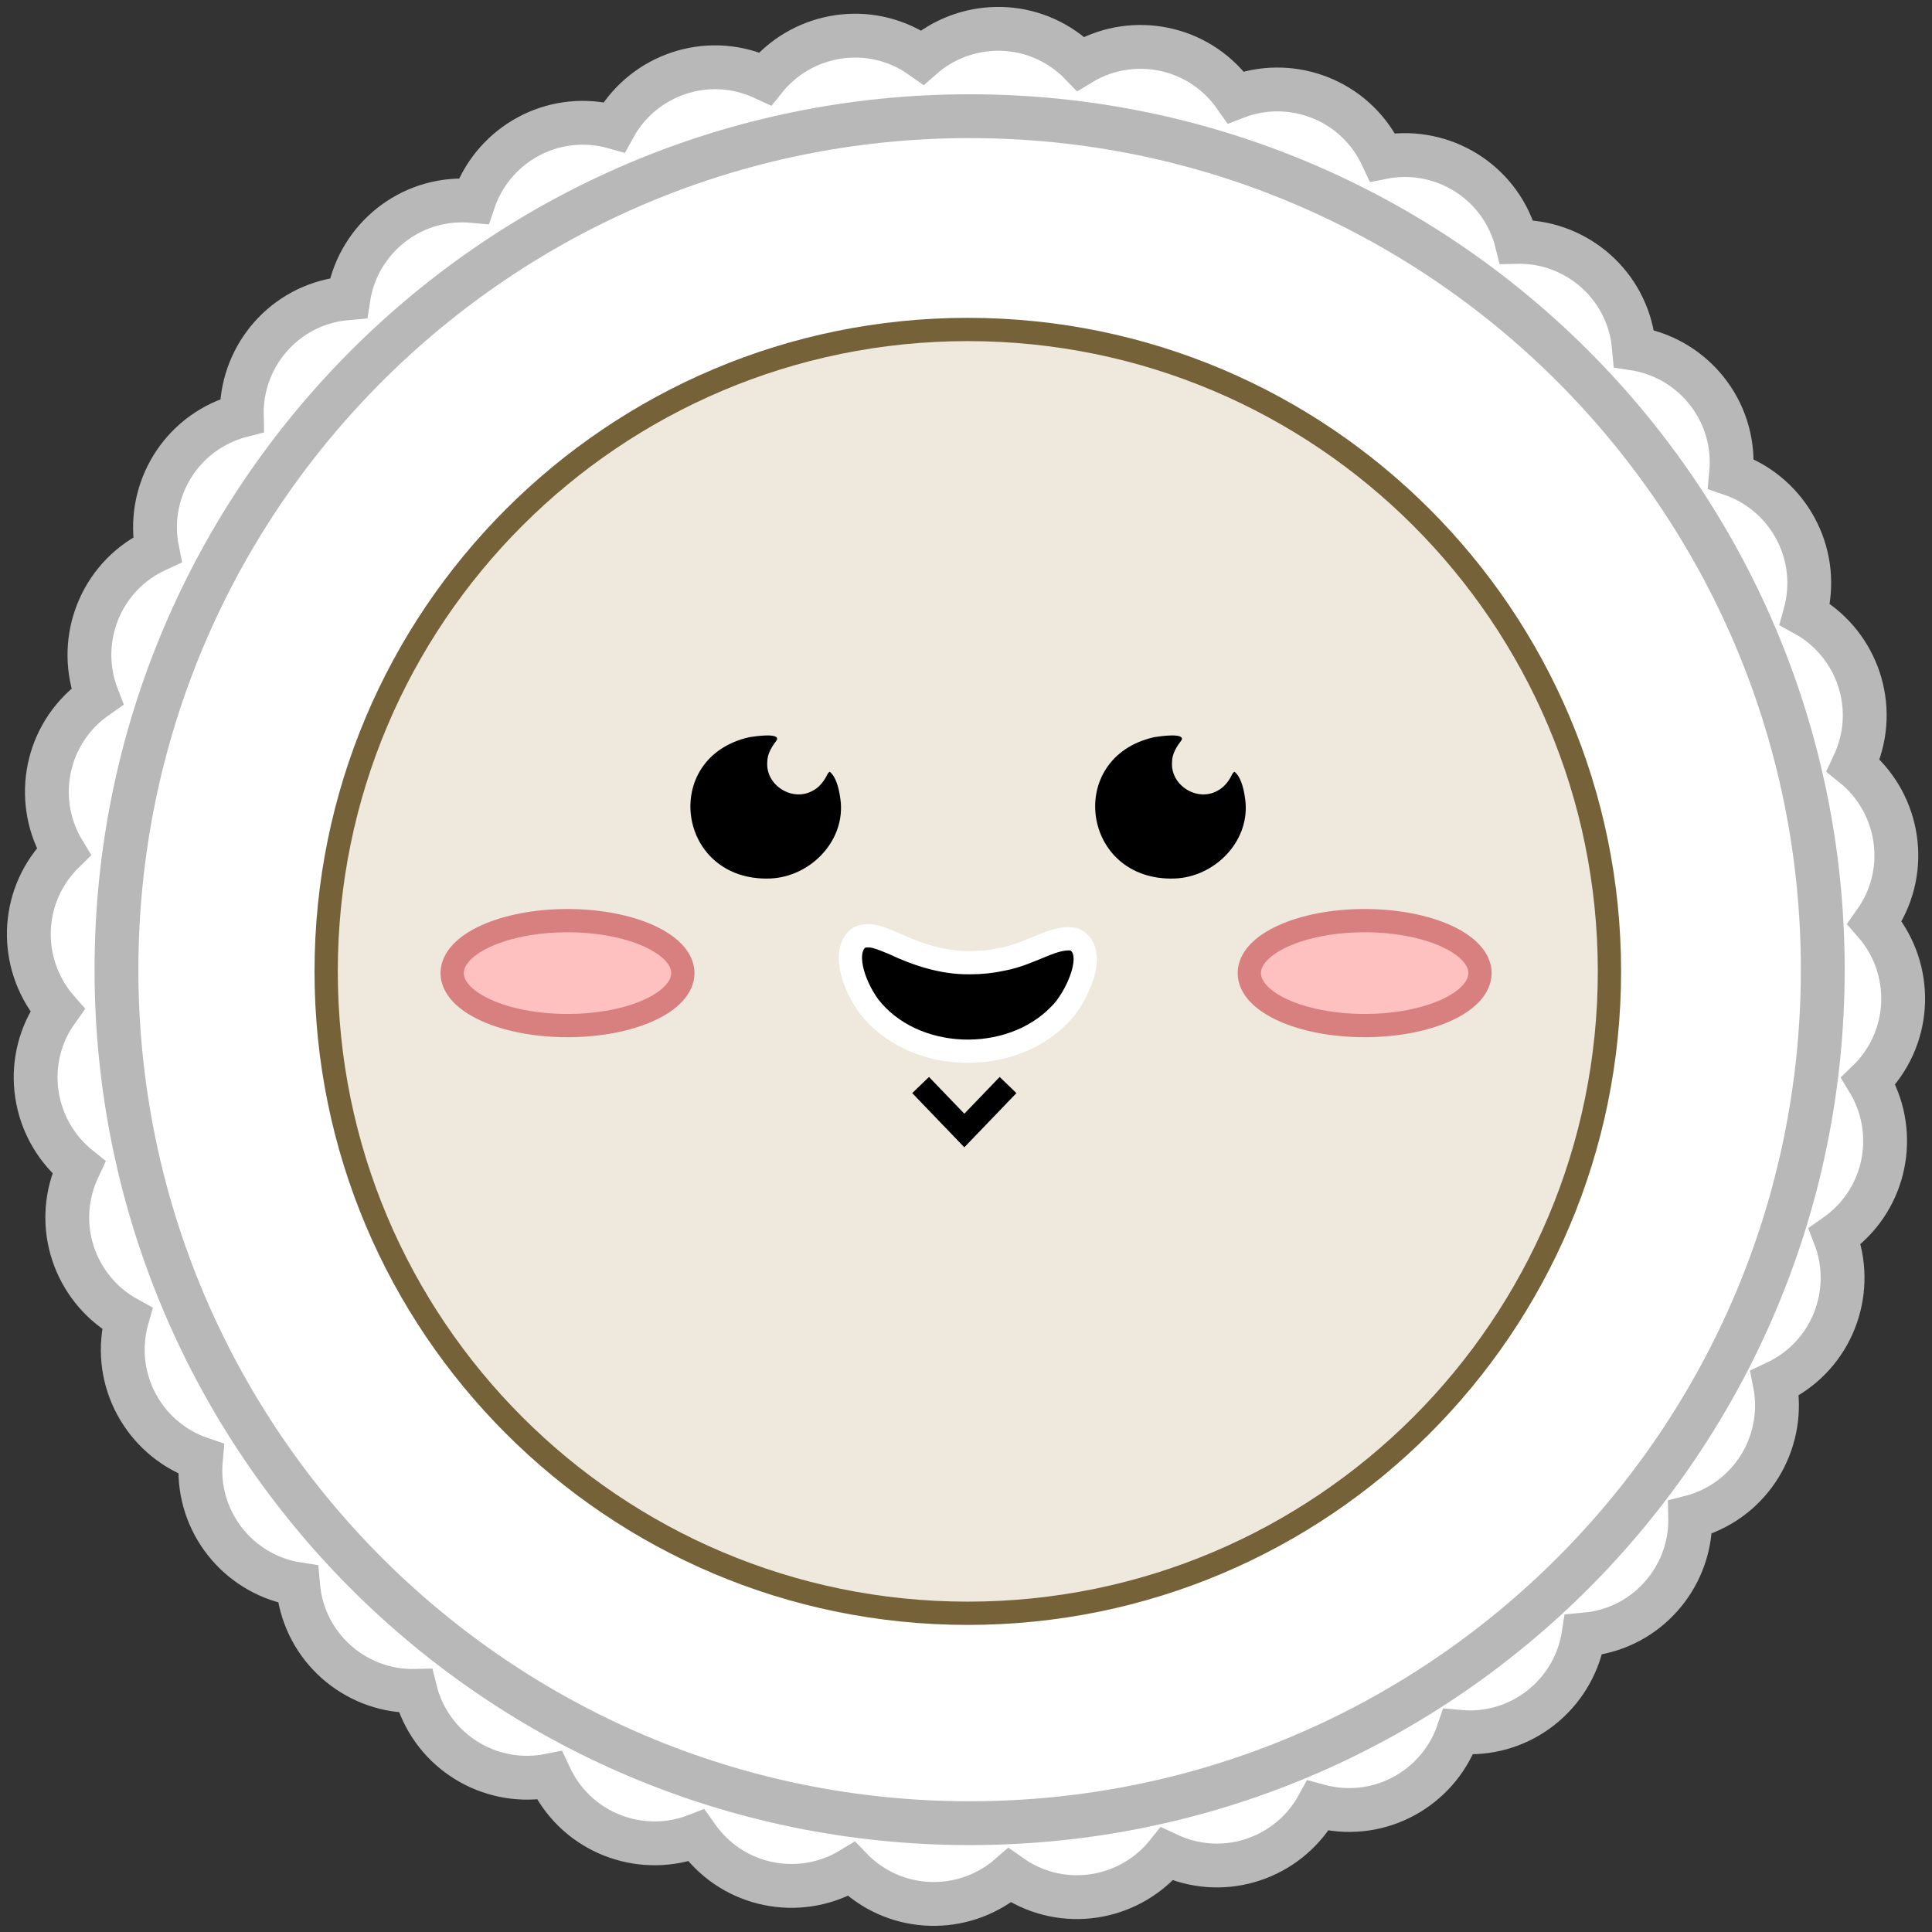 <svg width="67" height="67" viewBox="0 0 67 67" fill="none" xmlns="http://www.w3.org/2000/svg">
<rect x="0" y="0" width="67" height="67" fill="#333333" stroke="none"/>
<path d="M65.066 37.199C66.352 35.666 66.288 33.456 65.01 31.995C65.086 31.887 65.162 31.776 65.229 31.66C66.228 29.928 65.783 27.762 64.27 26.544C64.326 26.424 64.378 26.301 64.425 26.174C65.11 24.294 64.294 22.236 62.595 21.304C62.63 21.177 62.662 21.046 62.682 20.914C63.029 18.943 61.87 17.06 60.032 16.435C60.044 16.303 60.052 16.172 60.052 16.037C60.052 14.034 58.583 12.382 56.665 12.087C56.653 11.956 56.637 11.824 56.617 11.689C56.271 9.718 54.535 8.344 52.597 8.388C52.566 8.261 52.526 8.133 52.478 8.006C51.793 6.127 49.847 5.076 47.945 5.454C47.889 5.334 47.83 5.215 47.762 5.099C46.763 3.368 44.661 2.671 42.855 3.372C42.779 3.264 42.699 3.157 42.612 3.053C41.326 1.52 39.138 1.198 37.478 2.205C37.386 2.109 37.287 2.018 37.183 1.934C35.651 0.648 33.442 0.712 31.982 1.99C31.874 1.914 31.763 1.839 31.647 1.771C29.916 0.772 27.751 1.218 26.533 2.73C26.414 2.675 26.291 2.623 26.163 2.575C24.285 1.89 22.227 2.707 21.296 4.407C21.168 4.371 21.037 4.339 20.906 4.319C18.936 3.973 17.053 5.131 16.428 6.971C16.297 6.959 16.166 6.951 16.03 6.951C14.029 6.951 12.377 8.42 12.082 10.339C11.951 10.351 11.82 10.367 11.684 10.387C9.714 10.733 8.341 12.469 8.385 14.408C8.258 14.44 8.13 14.48 8.003 14.528C6.125 15.213 5.074 17.16 5.452 19.063C5.333 19.118 5.213 19.178 5.098 19.246C3.367 20.245 2.67 22.348 3.371 24.155C3.263 24.231 3.156 24.31 3.052 24.398C1.52 25.684 1.198 27.874 2.204 29.534C2.109 29.626 2.017 29.725 1.934 29.829C0.648 31.362 0.712 33.571 1.99 35.033C1.914 35.14 1.838 35.252 1.771 35.367C0.772 37.099 1.217 39.265 2.73 40.483C2.674 40.603 2.622 40.726 2.575 40.854C1.89 42.733 2.706 44.791 4.405 45.723C4.369 45.85 4.338 45.982 4.318 46.113C3.971 48.084 5.13 49.967 6.968 50.592C6.956 50.724 6.948 50.855 6.948 50.99C6.948 52.993 8.417 54.646 10.335 54.94C10.347 55.072 10.363 55.203 10.383 55.338C10.729 57.309 12.464 58.683 14.403 58.639C14.434 58.766 14.474 58.894 14.522 59.021C15.207 60.901 17.153 61.952 19.055 61.573C19.111 61.693 19.171 61.812 19.238 61.928C20.237 63.66 22.338 64.356 24.145 63.656C24.221 63.763 24.301 63.871 24.388 63.974C25.674 65.507 27.863 65.83 29.522 64.822C29.614 64.918 29.713 65.01 29.817 65.093C31.349 66.379 33.558 66.315 35.018 65.037C35.126 65.113 35.237 65.189 35.353 65.256C37.084 66.256 39.249 65.81 40.467 64.297C40.586 64.353 40.709 64.404 40.837 64.452C42.715 65.137 44.773 64.321 45.704 62.621C45.832 62.656 45.963 62.688 46.094 62.708C48.064 63.055 49.947 61.896 50.572 60.056C50.703 60.068 50.834 60.076 50.97 60.076C52.971 60.076 54.623 58.607 54.918 56.688C55.049 56.676 55.18 56.66 55.316 56.64C57.286 56.294 58.659 54.558 58.615 52.619C58.742 52.587 58.87 52.547 58.997 52.499C60.875 51.815 61.926 49.868 61.548 47.965C61.667 47.909 61.787 47.849 61.902 47.781C63.633 46.782 64.33 44.68 63.63 42.872C63.737 42.797 63.844 42.717 63.948 42.629C65.48 41.343 65.802 39.154 64.796 37.493C64.891 37.402 64.983 37.302 65.066 37.199Z" fill="white" stroke="#B8B8B8" stroke-width="1.52" stroke-miterlimit="10" stroke-linecap="round"/>
<path d="M33.625 63.226C49.965 63.226 63.212 49.974 63.212 33.627C63.212 17.28 49.965 4.029 33.625 4.029C17.285 4.029 4.039 17.28 4.039 33.627C4.039 49.974 17.285 63.226 33.625 63.226Z" fill="white" stroke="#B8B8B8" stroke-width="1.52" stroke-miterlimit="10" stroke-linecap="round"/>
<path d="M33.562 55.947C45.852 55.947 55.814 45.981 55.814 33.687C55.814 21.392 45.852 11.426 33.562 11.426C21.273 11.426 11.311 21.392 11.311 33.687C11.311 45.981 21.273 55.947 33.562 55.947Z" fill="#EFE8DC" stroke="#756238" stroke-width="0.807" stroke-miterlimit="10" stroke-linecap="round"/>
<path d="M28.761 26.775C28.737 26.783 28.717 26.811 28.694 26.851C28.594 27.066 28.415 27.308 28.188 27.42C27.492 27.818 26.548 27.245 26.608 26.425C26.608 26.134 26.779 25.875 26.942 25.66C27.046 25.401 26.162 25.537 25.987 25.565C22.879 26.265 23.472 30.577 26.7 30.466C28.053 30.418 29.267 29.232 29.159 27.842C29.123 27.488 29.036 26.986 28.781 26.767H28.765L28.761 26.775Z" fill="black"/>
<path d="M42.798 26.775C42.774 26.783 42.755 26.811 42.731 26.851C42.631 27.066 42.452 27.308 42.225 27.42C41.529 27.818 40.586 27.245 40.645 26.425C40.645 26.134 40.816 25.875 40.98 25.66C41.083 25.401 40.199 25.537 40.024 25.565C36.916 26.265 37.509 30.577 40.737 30.466C42.09 30.418 43.304 29.232 43.196 27.842C43.16 27.488 43.073 26.986 42.818 26.767H42.802L42.798 26.775Z" fill="black"/>
<path d="M19.68 35.566C21.889 35.566 23.68 34.751 23.68 33.746C23.68 32.741 21.889 31.927 19.68 31.927C17.471 31.927 15.681 32.741 15.681 33.746C15.681 34.751 17.471 35.566 19.68 35.566Z" fill="#FFC0C0" stroke="#D88080" stroke-width="0.807" stroke-miterlimit="10"/>
<path d="M47.325 35.566C49.534 35.566 51.325 34.751 51.325 33.746C51.325 32.741 49.534 31.927 47.325 31.927C45.116 31.927 43.325 32.741 43.325 33.746C43.325 34.751 45.116 35.566 47.325 35.566Z" fill="#FFC0C0" stroke="#D88080" stroke-width="0.807" stroke-miterlimit="10"/>
<path d="M33.614 33.384C32.694 33.396 31.787 33.094 30.983 32.712C30.581 32.556 30.195 32.349 29.805 32.508C29.188 32.931 29.578 34.133 30.131 34.893C31.659 36.872 35.022 36.968 36.734 35.2C37.307 34.663 38.127 32.966 37.251 32.576C36.567 32.437 35.786 33.074 34.764 33.265C34.402 33.345 34.035 33.384 33.665 33.384H33.614Z" fill="black" stroke="white" stroke-width="0.807" stroke-miterlimit="10" stroke-linecap="round"/>
<path d="M31.926 37.628L33.442 39.205L34.958 37.628" stroke="black" stroke-width="0.807" stroke-miterlimit="10"/>
</svg>
